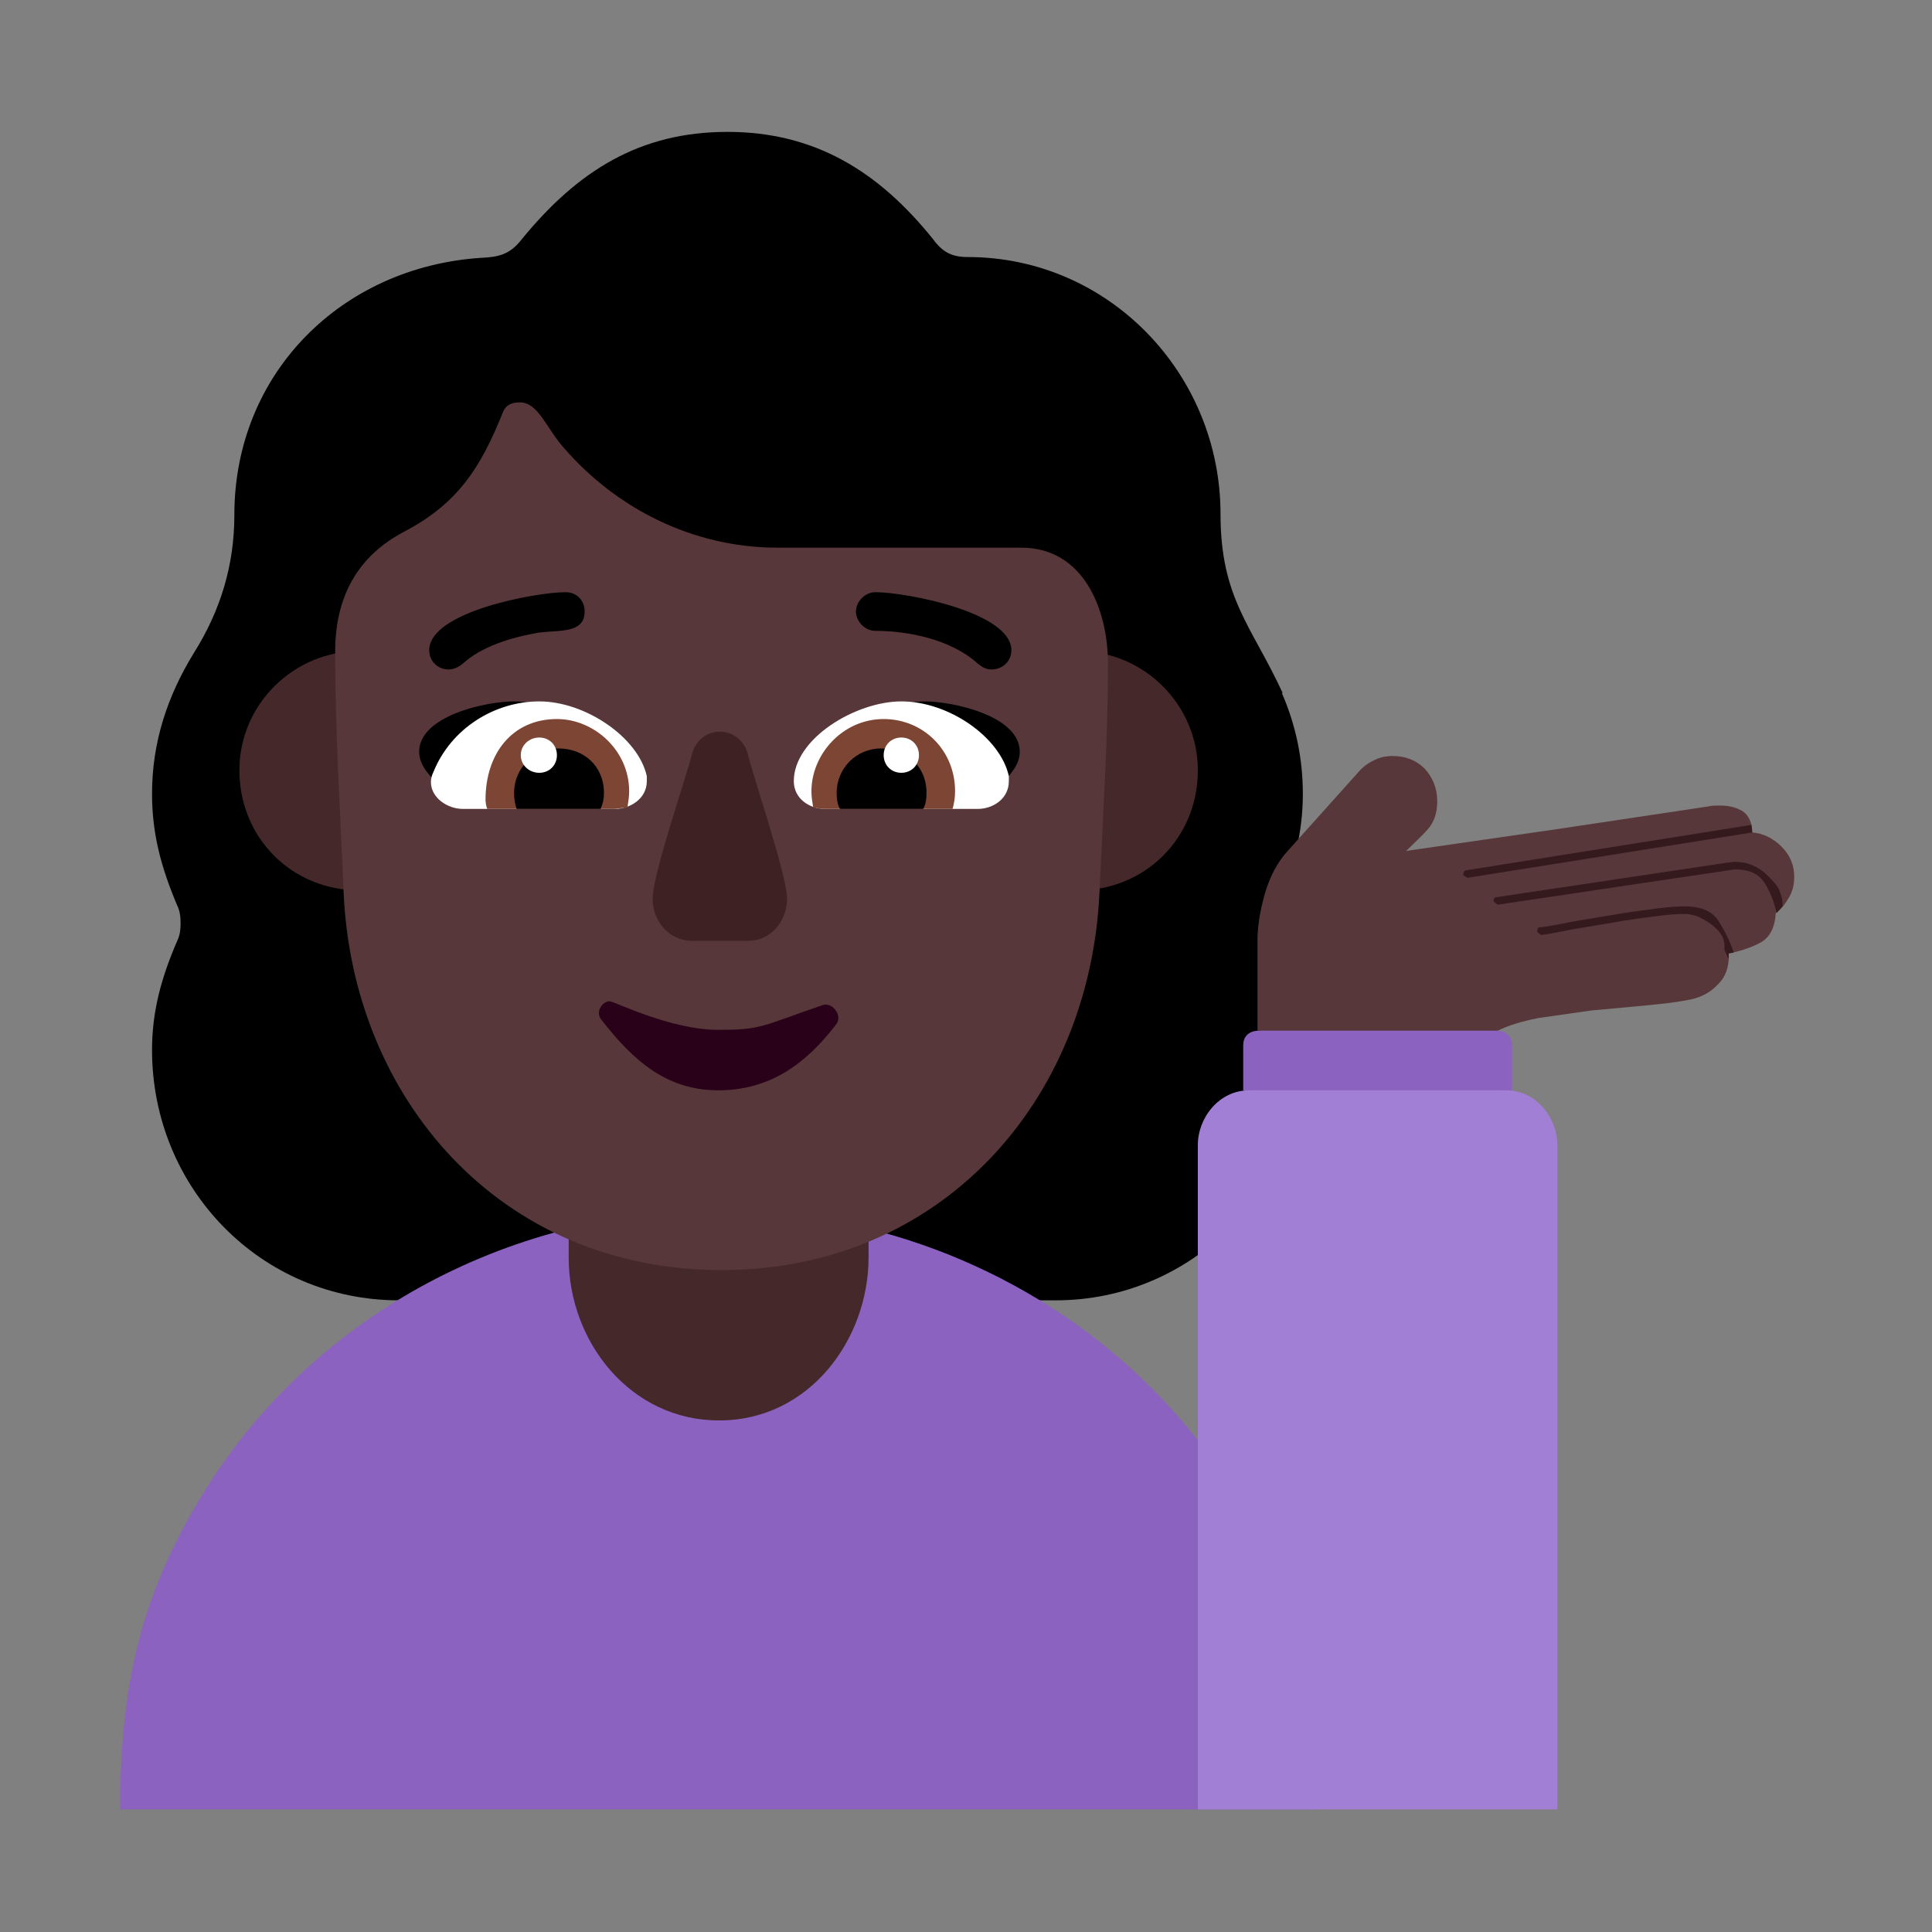 <svg version="1.1" xmlns="http://www.w3.org/2000/svg" viewBox="0 0 2300 2300"><rect x="0" y="0" width="2300" height="2300" fill="#808080" stroke="none"/><g transform="scale(1,-1) translate(-256, -1869)">
		<path d="M1513 321c162 0 294 132 294 298 0 23-3 46-8 67-8 29-27 62-27 84 0 6 2 13 5 21 19 45 30 86 30 133 0 41-8 81-25 120l1 0c-37 80-74 113-74 213 0 167-133 306-301 306-19 0-30 6-41 21-65 81-141 128-245 128-104 0-178-46-245-128-14-18-27-21-49-22-165-11-293-137-293-306 0-59-16-113-48-164-32-52-50-107-50-168 0-48 11-88 30-133 3-6 4-13 4-21 0-8-1-15-4-21-19-44-30-84-30-130 0-164 129-298 294-298l782 0 z" fill="#000000"/>
		<path d="M1539 809c80 0 143 62 143 143 0 77-63 142-143 142-76 0-142-60-142-142 0-78 63-143 142-143 z M684 809c80 0 142 64 142 143 0 76-60 142-142 142-78 0-143-63-143-142 0-80 62-143 143-143 z" fill="#452829"/>
		<path d="M1825-285l0 27c0 387-328 686-713 686-257 0-488-132-613-335-75-121-100-230-100-378l1426 0 z" fill="#8B62BF"/>
		<path d="M1112 178c108 0 178 97 178 194l0 127-357 0 0-127c0-101 74-194 179-194 z" fill="#452829"/>
		<path d="M1896 549c32 0 118 16 160 22l0 53c0 11-6 17-17 18-44 5-100 15-143 15-43 0-99-10-143-15-11-1-17-7-17-18l0-53c37-5 128-22 160-22 z" fill="#8B62BF"/>
		<path d="M2110-285l0 791c0 32-25 65-61 65l-306 0c-36 0-61-33-61-65l0-791 428 0 z" fill="#A17FD5"/>
		<path d="M1115 357c260 0 439 200 450 451 4 91 10 180 10 271 0 66-30 138-103 138l-290 0c-103 0-193 48-254 118-21 23-31 55-53 55-11 0-17-4-20-11-27-68-55-110-118-143-55-29-82-77-82-143 0-97 6-188 10-285 10-245 185-451 450-451 z" fill="#573739"/>
		<path d="M1147 749c27 0 46 24 46 50 0 27-38 138-47 173-4 15-17 26-33 26-16 0-29-11-33-26-8-32-47-143-47-173 0-26 19-50 47-50l67 0 z" fill="#3D2123"/>
		<path d="M1416 910c-56 20-115 36-172 52 24 37 63 72 113 72 33 0 113-17 113-60 0-27-36-48-54-64 z M809 910c59 20 114 33 173 52-24 37-64 72-114 72-33 0-113-17-113-60 0-27 36-48 54-64 z" fill="#000000"/>
		<path d="M1420 906c18 0 37 12 37 33l0 6c-10 46-71 89-128 89-54 0-128-44-128-95 0-21 19-33 37-33l182 0 z M988 906c18 0 38 12 38 33l0 6c-10 46-73 89-128 89-53 0-105-32-126-84-2-4-3-8-3-12 0-19 20-32 38-32l181 0 z" fill="#FFFFFF"/>
		<path d="M1390 906c2 7 3 14 3 21 0 49-38 86-85 86-49 0-86-42-86-86 0-7 1-12 2-19 5-1 9-2 14-2l152 0 z M988 906l15 2c1 7 2 12 2 19 0 49-42 86-86 86-53 0-85-41-85-96 0-4 1-8 2-11l152 0 z" fill="#7D4533"/>
		<path d="M1355 906c3 5 4 12 4 19 0 32-24 53-54 53-30 0-53-24-53-53 0-7 1-14 4-19l99 0 z M971 906c3 7 4 12 4 19 0 32-24 53-54 53-29 0-53-23-53-53 0-7 1-13 3-19l100 0 z" fill="#000000"/>
		<path d="M1329 949c-12 0-21 9-21 21 0 12 9 21 21 21 12 0 21-9 21-21 0-12-9-21-21-21 z M898 949c12 0 21 9 21 21 0 12-9 21-21 21-12 0-22-9-22-21 0-12 10-21 22-21 z" fill="#FFFFFF"/>
		<path d="M1436 1072c14 0 24 10 24 23 0 45-125 69-162 69-12 0-23-11-23-23 0-12 11-23 23-23 39 0 90-10 122-39 6-5 11-7 16-7 z M790 1072c5 0 11 2 17 7 22 20 56 31 91 37 25 3 54-1 54 25 0 13-9 23-23 23-34 0-162-23-162-69 0-14 11-23 23-23 z" fill="#000000"/>
		<path d="M1111 571c61 0 104 31 140 78 2 2 3 5 3 8 0 8-7 16-15 16l-2 0c-76-26-74-30-126-30-57 0-124 34-129 34-7 0-13-7-13-14 0-3 1-6 3-8 38-49 78-84 139-84 z" fill="#290118"/>
		<path d="M2039 642c12 6 28 11 48 15l63 9 65 6c21 2 38 4 53 7 14 3 25 9 34 19 8 8 12 19 12 32l0 4c15 3 27 7 38 13 11 6 17 18 18 35 7 5 12 12 16 19 4 7 6 15 6 24 0 14-5 26-15 36-10 10-22 16-35 17 0 11-4 20-11 25-8 5-17 7-27 7-6 0-11 0-14-1l-180-27-180-26c9 9 18 17 26 26 7 8 11 19 11 33 0 15-5 28-15 39-10 10-23 15-38 15-7 0-13-1-20-4-7-3-13-7-18-12l-87-97c-12-13-21-30-27-50-6-21-9-40-9-57l0-107 286 0 z" fill="#573739"/>
		<path d="M2003 824l339 54-1 9-339-54c-3 0-4-3-4-6l5-3 z M2314 727l0 7 6 1c-5 15-12 28-19 39-8 11-21 16-40 16-9 0-21-1-36-3-15-2-31-4-48-7l-48-8c-16-3-29-6-40-7-2 0-3-2-3-5 0-1 1-1 2-2 1-1 2-2 3-2 10 1 23 4 39 7l48 8c16 3 32 5 47 7 15 2 27 3 36 3 5 0 10-1 16-3 6-3 12-6 17-10 5-4 9-8 12-13 2-4 3-8 3-13l0-4 5-11 z M2371 782l7 8 0 4c0 5-2 10-4 16-4 7-9 12-14 17-5 5-11 9-18 12-7 3-14 4-21 4l-9-1-274-41c-3 0-4-2-4-5l5-4 282 42c17 0 28-5 35-15 7-11 12-23 15-37 z" fill="#341A1C"/>
	</g></svg>
